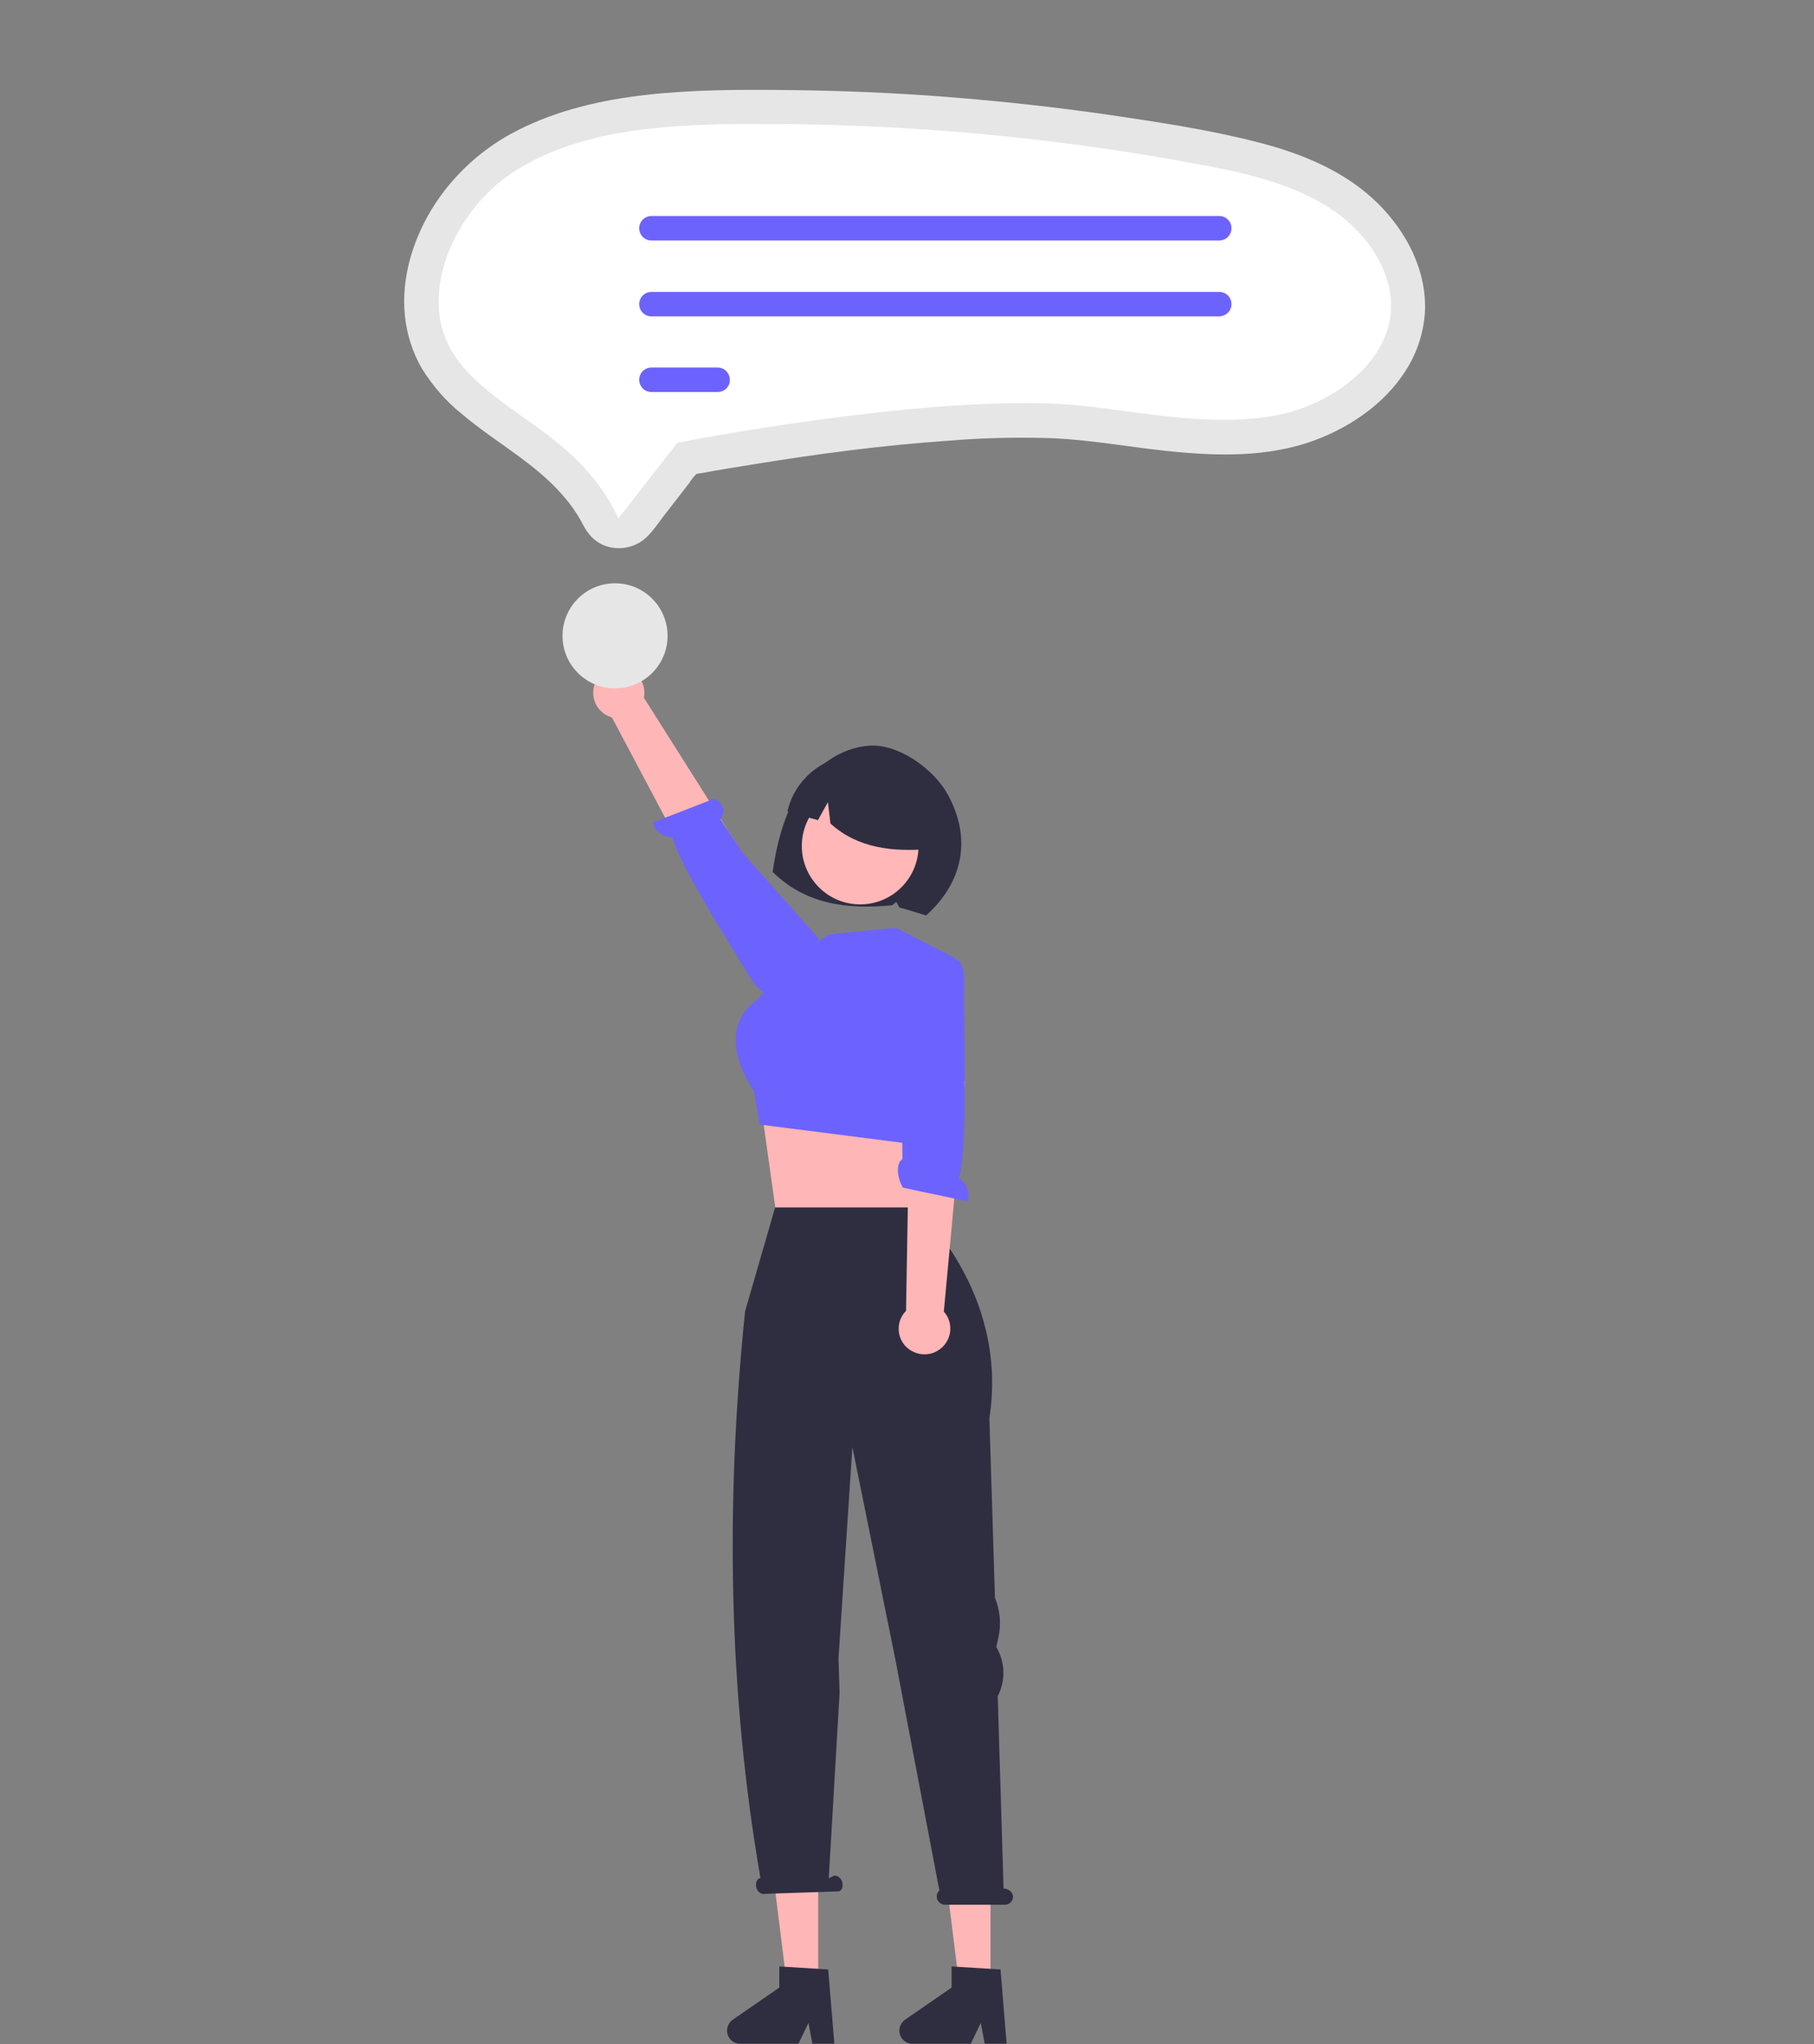 <?xml version="1.0" encoding="utf-8"?>
<!-- Generator: Adobe Illustrator 21.0.1, SVG Export Plug-In . SVG Version: 6.00 Build 0)  -->
<svg version="1.1" id="Слой_1" xmlns="http://www.w3.org/2000/svg" xmlns:xlink="http://www.w3.org/1999/xlink" x="0px" y="0px"
	 viewBox="0 0 652.7 735.2" style="enable-background:new 0 0 652.7 735.2;" xml:space="preserve">
<rect x="0" y="0" width="652.7" height="735.2" fill="#808080" stroke="none"/>
<style type="text/css">
	.st0{display:none;fill:#F2F2F2;}
	.st1{display:none;fill:#FFFFFF;}
	.st2{display:none;fill:#FD6584;}
	.st3{fill:#2F2E41;}
	.st4{fill:#FFB6B6;}
	.st5{fill:#FFB7B7;}
	.st6{fill:#6C63FF;}
	.st7{display:none;fill:#CCCCCC;}
	.st8{fill:#E6E6E6;}
	.st9{fill:#FFFFFF;}
	.st10{display:none;fill:#E6E6E6;}
</style>
<path class="st0" d="M442.4,580.9c20.7-19.5,31.4-48.7,20.3-73.4c-16.2,24.9-42.9,44.5-73.8,54.2c-12,3.8-25.9,6.9-32.5,16.5
	c-4.1,6-4.4,13.4-2.5,20.1c1.8,6.7,5.6,12.9,9.4,19.1l0,1.7C392.6,611.6,421.7,600.4,442.4,580.9z"/>
<path class="st1" d="M462,507.6c-3.5,21.5-14.9,42.2-32.4,57.8c-3.8,3.5-8.1,6.5-12.8,8.7c-4.8,2.1-10,3.1-15.3,2.8
	c-4.9-0.2-10-0.8-14.9,0.1c-4.9,0.9-9.2,3.6-11.9,7.7c-3.3,4.8-4.3,10.3-5.2,15.7c-0.9,6-1.8,12.3-5.8,17.5
	c-0.5,0.6,0.7,1.2,1.1,0.6c6.9-9,4.6-20.5,9.2-30.2c2.2-4.5,5.9-8.5,11.5-9.9c4.9-1.2,10.1-0.5,15.1-0.3c5.1,0.3,10.3-0.5,15.1-2.3
	c4.8-2,9.2-4.8,13.1-8.2c8.5-7.3,15.8-15.9,21.6-25.5c6.4-10.5,10.7-22.2,12.7-34.4C463.5,506.8,462.2,506.8,462,507.6L462,507.6z"
	/>
<path class="st1" d="M435.6,560.6c7.3,4.5,16.7,3.9,23.3-1.5c0.6-0.5-0.3-1.4-0.9-0.9c-6.2,5.1-14.9,5.6-21.7,1.3
	C435.6,559.1,434.9,560.1,435.6,560.6L435.6,560.6z"/>
<path class="st1" d="M404.1,577.3c-1.4-7.6,0.5-15.4,5.3-21.5c0.5-0.6-0.7-1.2-1.1-0.6c-4.9,6.4-6.9,14.5-5.4,22.4
	C402.9,578.3,404.2,578,404.1,577.3L404.1,577.3z"/>
<path class="st1" d="M455.3,531.1c-3-1.1-5.2-3.6-5.9-6.7c-0.1-0.7-1.4-0.5-1.3,0.3c0.8,3.4,3.2,6.2,6.5,7.4
	c0.3,0.2,0.7,0.1,0.9-0.2C455.7,531.7,455.7,531.3,455.3,531.1C455.4,531.1,455.4,531.1,455.3,531.1z"/>
<path class="st0" d="M364.4,479.3c0.1,0.5,0.1,0.9,0.2,1.4c0.9,6.3,1.2,12.6,0.8,18.9c0,0.5,0,1-0.1,1.5c-1,15.4-5.2,30.4-12.3,44.1
	c-2.9,5.6-6.3,10.9-10,16c-5.3,7-11.6,14.3-13.8,22.2c-0.2,0.8-0.4,1.7-0.5,2.5l32.2,33c0.1,0,0.2,0.1,0.3,0.1l1.2,1.4
	c0.2-0.3,0.4-0.5,0.7-0.8c0.1-0.1,0.2-0.3,0.4-0.4c0.1-0.1,0.2-0.2,0.2-0.3c0,0,0.1-0.1,0.1-0.1c0.1-0.1,0.1-0.2,0.2-0.3
	c1.2-1.5,2.5-3,3.7-4.4c0,0,0,0,0,0c9.2-11.4,17.4-23.6,23.2-36.4c0.2-0.4,0.4-0.8,0.5-1.2c2.6-5.8,4.6-11.7,6.1-17.9
	c0.8-3.3,1.4-6.7,1.8-10.1c1-8.8,0.4-17.6-1.8-26.2c-4.3-17.1-14.9-32.9-31.6-42.3C365.3,479.8,364.9,479.6,364.4,479.3z"/>
<path class="st1" d="M364,479.7c12.1,19,17.3,41.5,14.2,63.1c-0.6,4.8-2,9.4-4.2,13.6c-2.4,4.3-6,7.8-10.3,10.3
	c-4.1,2.5-8.5,4.6-11.8,7.8c-3.3,3.2-4.8,7.9-4.2,12.4c0.7,5.5,3.7,10.5,6.8,15.3c3.4,5.3,7.1,10.7,7.5,17c0.1,0.8,1.4,0.6,1.3-0.1
	c-0.7-10.8-10.6-18.8-13.6-29c-1.4-4.8-1.2-9.9,2.4-13.9c3.1-3.5,7.7-5.7,11.8-8.2c4.2-2.3,7.8-5.7,10.5-9.7c2.4-4.1,4-8.7,4.7-13.4
	c1.8-10.5,1.6-21.2-0.5-31.7c-2.4-12.1-7-23.7-13.7-34.1C364.7,478.4,363.6,479.1,364,479.7L364,479.7z"/>
<path class="st1" d="M379.7,535.9c8.8-0.1,16.3-5.8,17.6-13.4c0.1-0.7-1.2-0.9-1.3-0.2c-1.2,7.1-8.2,12.3-16.4,12.4
	C378.7,534.7,378.8,535.9,379.7,535.9L379.7,535.9z"/>
<path class="st1" d="M366,565.7c-6.2-4.9-10-12.1-10.7-20c-0.1-0.8-1.4-0.6-1.3,0.1c0.7,8.2,4.8,15.7,11.2,20.8
	C365.8,567.2,366.7,566.3,366,565.7L366,565.7z"/>
<path class="st1" d="M375,502.1c-3.3,0.7-6.7-0.2-9.3-2.3c-0.6-0.5-1.5,0.4-0.9,0.9c2.9,2.3,6.7,3.2,10.3,2.5
	c0.4-0.1,0.6-0.3,0.6-0.6C375.7,502.2,375.3,502,375,502.1L375,502.1z"/>
<path class="st0" d="M289.9,618c-40,27.4-79.8,34.3-112,19.6c-41.4-18.9-66.4-71.1-68.7-143l2.5,0.2c2.3,71,26.8,122.2,67.1,140.7
	c31.4,14.4,70.3,7.5,109.6-19.4L289.9,618z"/>
<path class="st0" d="M537.2,154.7c-3.9,43.4-15.2,89.2-32.8,133.4c-21.8,54.6-51.5,102.8-86,139.2l-1.9-1.7
	c34.3-36.2,64-84.1,85.6-138.5c19.6-49.2,31.3-100.3,33.7-147.9l2.4,0.4C538.1,144.6,537.7,149.6,537.2,154.7z"/>
<path class="st0" d="M430.9,93l-2.4,0.3c-10.6-41.7-31.2-70.6-59.5-83.5c-36-16.5-80.4-5.4-125.2,31.1
	c-45,36.7-84.9,94.7-112.2,163.3l-2.3-1.1C156.8,134.3,196.8,76,242.1,39.1C287.6,1.9,333-9.2,369.9,7.7C399,21,420.1,50.5,430.9,93
	z"/>
<path class="st0" d="M562.9,455.9C514.4,533,455.6,588.1,397.3,611.1l-1.2-2.2c57.9-22.8,116.4-77.6,164.6-154.4L562.9,455.9z"/>
<path class="st0" d="M637.7,283.1c-0.8,8.8-1.8,17.7-3.1,26.7l-2.4-0.6c9.3-67.3,6-129-9.6-178.4l2.3-0.4
	C638.6,173.6,642.9,226,637.7,283.1z"/>
<path class="st0" d="M131.4,216.3c-6.2,13.1-12.1,26.7-17.6,40.4c-31.4,78.7-47.3,159-46,232.4l-2.5-0.3
	c-1.3-73.6,14.6-154.3,46.1-233.2c5.5-13.7,11.4-27.3,17.6-40.5L131.4,216.3z"/>
<path class="st0" d="M288.7,672.1c-40,27.4-79.8,34.3-112,19.6c-41.4-18.9-66.4-71.1-68.7-143l2.5,0.2c2.3,71,26.8,122.2,67.1,140.7
	c31.4,14.4,70.3,7.5,109.6-19.4L288.7,672.1z"/>
<path class="st0" d="M536,208.8c-3.9,43.4-15.2,89.2-32.8,133.4c-21.8,54.6-51.5,102.8-86,139.2l-1.9-1.7
	c34.3-36.2,64-84.1,85.6-138.5c19.6-49.2,31.3-100.3,33.7-147.9l2.4,0.4C536.9,198.6,536.5,203.7,536,208.8z"/>
<path class="st0" d="M531.7,150.1l-2.4,0.3c-10.6-41.7-31.2-70.6-59.5-83.5c-36-16.5-80.4-5.4-125.2,31.1
	c-45,36.7-84.9,94.7-112.2,163.3l-2.3-1.1c27.5-68.9,67.5-127.2,112.8-164.1c45.5-37.1,90.9-48.3,127.8-31.4
	C499.8,78.1,520.9,107.6,531.7,150.1z"/>
<path class="st0" d="M559.7,529c-48.5,77.1-107.3,132.2-165.6,155.1L393,682c57.9-22.8,116.4-77.6,164.6-154.4L559.7,529z"/>
<path class="st0" d="M636.5,337.2c-0.8,8.8-1.8,17.7-3.1,26.7l-2.4-0.6c9.3-67.3,6-129-9.6-178.4l2.3-0.4
	C637.4,227.7,641.7,280,636.5,337.2z"/>
<path class="st0" d="M130.3,270.4c-6.2,13.1-12.1,26.7-17.6,40.4c-31.4,78.7-47.3,159-46,232.4l-2.5-0.3
	c-1.3-73.6,14.6-154.3,46.1-233.2c5.5-13.7,11.4-27.3,17.6-40.5L130.3,270.4z"/>
<ellipse transform="matrix(0.554 -0.833 0.833 0.554 74.674 592.932)" class="st2" cx="590.7" cy="226.8" rx="8.9" ry="10.2"/>
<path class="st3" d="M287.7,284.3c5.7-8.7,14.9-15.5,25.3-16.1c10.3-0.6,22.7,8.2,27.8,17.2c9.3,16.5,5.3,32.4-7.6,43.9
	c-1.7-0.6-7.8-2.4-9.6-2.9l-1.1-2l-1.4,1.2c-15.9,1.6-31.2-0.2-43.1-12C279.5,303.4,282.1,293,287.7,284.3z"/>
<polygon class="st4" points="330.2,400.4 328.4,417.8 329.5,440.6 279,434.6 274.2,400.4 280.3,400.5 "/>
<circle class="st5" cx="309.5" cy="304.3" r="21"/>
<path class="st6" d="M286.3,343.3l12-7.2l24-2.4l21.2,10.8l-0.2,33l-13.5,34.2l-56.4-7.2l-2.1-12.1c0,0-15.6-20.9,1.2-32.9
	L286.3,343.3z"/>
<path class="st3" d="M301.7,272.5c14-3.9,28.5,4.2,32.5,18.2c1.4,4.8,1.3,9.9-0.1,14.7c-12.8,1-25.4-0.2-35.3-9.2l-0.9-7.7l-3.6,6.5
	c-3.7-1-7.3-2.1-11-3.1C285.4,282.6,292.5,275.2,301.7,272.5z"/>
<path class="st4" d="M214.3,245.3c-2.1,4.6-0.2,10,4.4,12.2c0.5,0.2,1,0.4,1.5,0.6l39.1,73.7l15.8-12.2L231.7,251
	c1-5-2.3-9.8-7.2-10.8C220.3,239.3,216.1,241.5,214.3,245.3L214.3,245.3z"/>
<path class="st6" d="M278.3,356.7c0,0-3.6,3.2-8.8-5.7c-4.1-7.1-24.7-38.9-27.6-49.9c-3.3,0.1-6.2-2.1-7.1-5.2l22.1-8.6
	c4.8,2.4,3.5,5.7,2.3,7.4l8.2,12.3l27.3,30.7L281,354.4L278.3,356.7z"/>
<path class="st8" d="M495.8,73.2c-11.7-11.6-27.4-18-43.1-22c-17.8-4.6-36.2-7.3-54.4-10c-18.9-2.7-38-4.8-57.1-6.3
	c-19.1-1.5-38.2-2.3-57.3-2.5c-17.1-0.2-34.2-0.2-51.2,1.7c-16,1.8-31.9,5.4-46.3,12.7c-12.8,6.4-23.6,16.3-31.1,28.5
	c-6.9,11.4-11,25-9.6,38.4c0.7,6.6,2.7,12.9,6,18.7c3.9,6.3,8.8,12,14.6,16.6c11.9,10.1,26.1,17.4,36.4,29.4c2.7,3.1,5.1,6.5,7,10.2
	c1.5,2.8,3.2,5.1,5.9,6.7c5,2.9,11.3,2.4,15.9-1.1c3.2-2.5,5.5-6.4,8-9.5l8.6-11.1c0.6-1,1.3-1.9,2.2-2.8c0.6-0.5-0.4-0.1-0.2-0.2
	c0.1-0.1,0.3,0,0.4-0.1c0.6-0.2,1.2-0.3,1.8-0.3c6.3-1.2,12.6-2.2,18.9-3.2c23.3-3.8,46.8-6.9,70.3-8.5c12.1-1,24.3-1.3,36.5-0.9
	c15.7,0.6,31.3,3.8,47,5.1c16.9,1.5,34.6,1.3,50.5-5.3c12.7-5.2,24.6-14,31.5-26.1c3.3-5.7,5.2-12.1,5.7-18.7
	C513.5,97.5,506.2,83.5,495.8,73.2z"/>
<path class="st9" d="M274.6,44.6c-3,0-6,0-9,0c-28.8,0.3-58.6,2.6-81.2,17.5c-20.1,13.2-34.1,42.5-22.2,63.6
	c5.5,9.7,15.4,16.7,25.8,24.2c4.1,2.9,8.4,5.9,12.4,9.2c8.9,7.1,17.3,16.6,22.1,27.4l21.2-27.2l4-0.8c3.8-0.7,94.7-18,143.1-12.4
	c4.5,0.5,8.9,1.1,13.3,1.7c19.7,2.6,38.2,5,56.1,1.4c18.6-3.8,39-18.1,40.3-37.4c0.8-13.2-7.7-27.6-21.8-36.8
	c-14.2-9.3-32-13.1-49-16.2C378.5,49.3,326.6,44.6,274.6,44.6z"/>
<path class="st6" d="M438.7,86.5H234.4c-2.5,0-4.4-2-4.4-4.4c0-2.5,2-4.4,4.4-4.4h204.3c2.5,0,4.4,2,4.4,4.4
	C443.1,84.5,441.2,86.5,438.7,86.5z"/>
<path class="st6" d="M438.7,113.8H234.4c-2.5,0-4.4-2-4.4-4.4c0-2.5,2-4.4,4.4-4.4c0,0,0,0,0,0h204.3c2.5,0,4.4,2,4.4,4.4
	C443.1,111.8,441.2,113.7,438.7,113.8z"/>
<path class="st6" d="M258.2,141h-23.8c-2.5,0-4.4-2-4.4-4.4c0-2.5,2-4.4,4.4-4.4h23.8c2.5,0,4.4,2,4.4,4.4
	C262.7,139,260.7,141,258.2,141z"/>
<circle class="st8" cx="221.3" cy="228.7" r="18.9"/>
<ellipse transform="matrix(0.554 -0.833 0.833 0.554 -308.705 334.597)" class="st0" cx="157.9" cy="455.4" rx="8.9" ry="10.2"/>
<ellipse transform="matrix(0.554 -0.833 0.833 0.554 -126.837 671.465)" class="st10" cx="563.2" cy="454.1" rx="8.9" ry="10.2"/>
<ellipse transform="matrix(0.554 -0.833 0.833 0.554 -72.7 478.507)" class="st10" cx="410.2" cy="307.1" rx="8.9" ry="10.2"/>
<polygon class="st4" points="356.4,716 345.4,716 340.1,673.4 356.4,673.4 "/>
<path class="st3" d="M362.2,735.1h-7.9l-1.4-7.5l-3.6,7.5h-21c-2.6,0-4.7-2.1-4.7-4.7c0-1.6,0.8-3,2-3.9l16.8-11.6v-7.6l17.6,1.1
	L362.2,735.1z"/>
<polygon class="st4" points="294.4,716 283.4,716 278.1,673.4 294.4,673.4 "/>
<path class="st3" d="M300.2,735.1h-7.9l-1.4-7.5l-3.6,7.5h-21c-2.6,0-4.7-2.1-4.7-4.7c0-1.6,0.8-3,2-3.9l16.8-11.6v-7.6l17.6,1.1
	L300.2,735.1z"/>
<path class="st3" d="M361.2,679.3h-0.1l-2.1-69.2c2.8-5.4,2.7-11.8-0.2-17.1l-0.3-0.6l0.8-3.7c1-4.7,0.5-9.6-1.3-14l-2-64.6
	c7.1-45.9-26.6-75.8-26.6-75.8h-50.5l-10.8,37.3c-7.2,69.8-5.9,137.9,5.5,203.8l-0.3,0.2c-1.1,0.4-1.6,1.9-1.1,3.5s1.9,2.4,3,2.1
	l26.7-0.9c1.1-0.4,1.6-1.9,1.1-3.5c-0.5-1.5-1.9-2.4-3-2.1l-1.8,0.9l3.9-66.8l-0.4-12.2l0.9-13.8l4.1-62.3l15.5,76.6l15.8,82.9
	c-1.2,1.1-1.3,2.9-0.2,4.1c0.6,0.6,1.3,1,2.2,1h21.6c1.6,0,2.9-1.3,2.9-2.9S362.8,679.3,361.2,679.3
	C361.2,679.3,361.2,679.3,361.2,679.3L361.2,679.3z"/>
<path class="st4" d="M337.6,485.7c4.3-2.7,5.6-8.3,3-12.6c-0.3-0.5-0.6-0.9-1-1.3l7.7-83l-19.9,1.5l-1.4,81.2
	c-3.6,3.6-3.5,9.5,0.1,13C329.3,487.5,334,488,337.6,485.7L337.6,485.7z"/>
<path class="st6" d="M342.7,344.8c0,0,4.8-0.7,4.2,9.5c-0.4,8.2,1.7,58.7-1.9,69.5c2.8,1.7,4.1,5.1,3.1,8.3l-23.2-4.9
	c-2.7-4.6-2.1-9.4-0.2-10.2l-0.1-14.8l-5.1-48.9l19.7-8.1L342.7,344.8z"/>
</svg>
